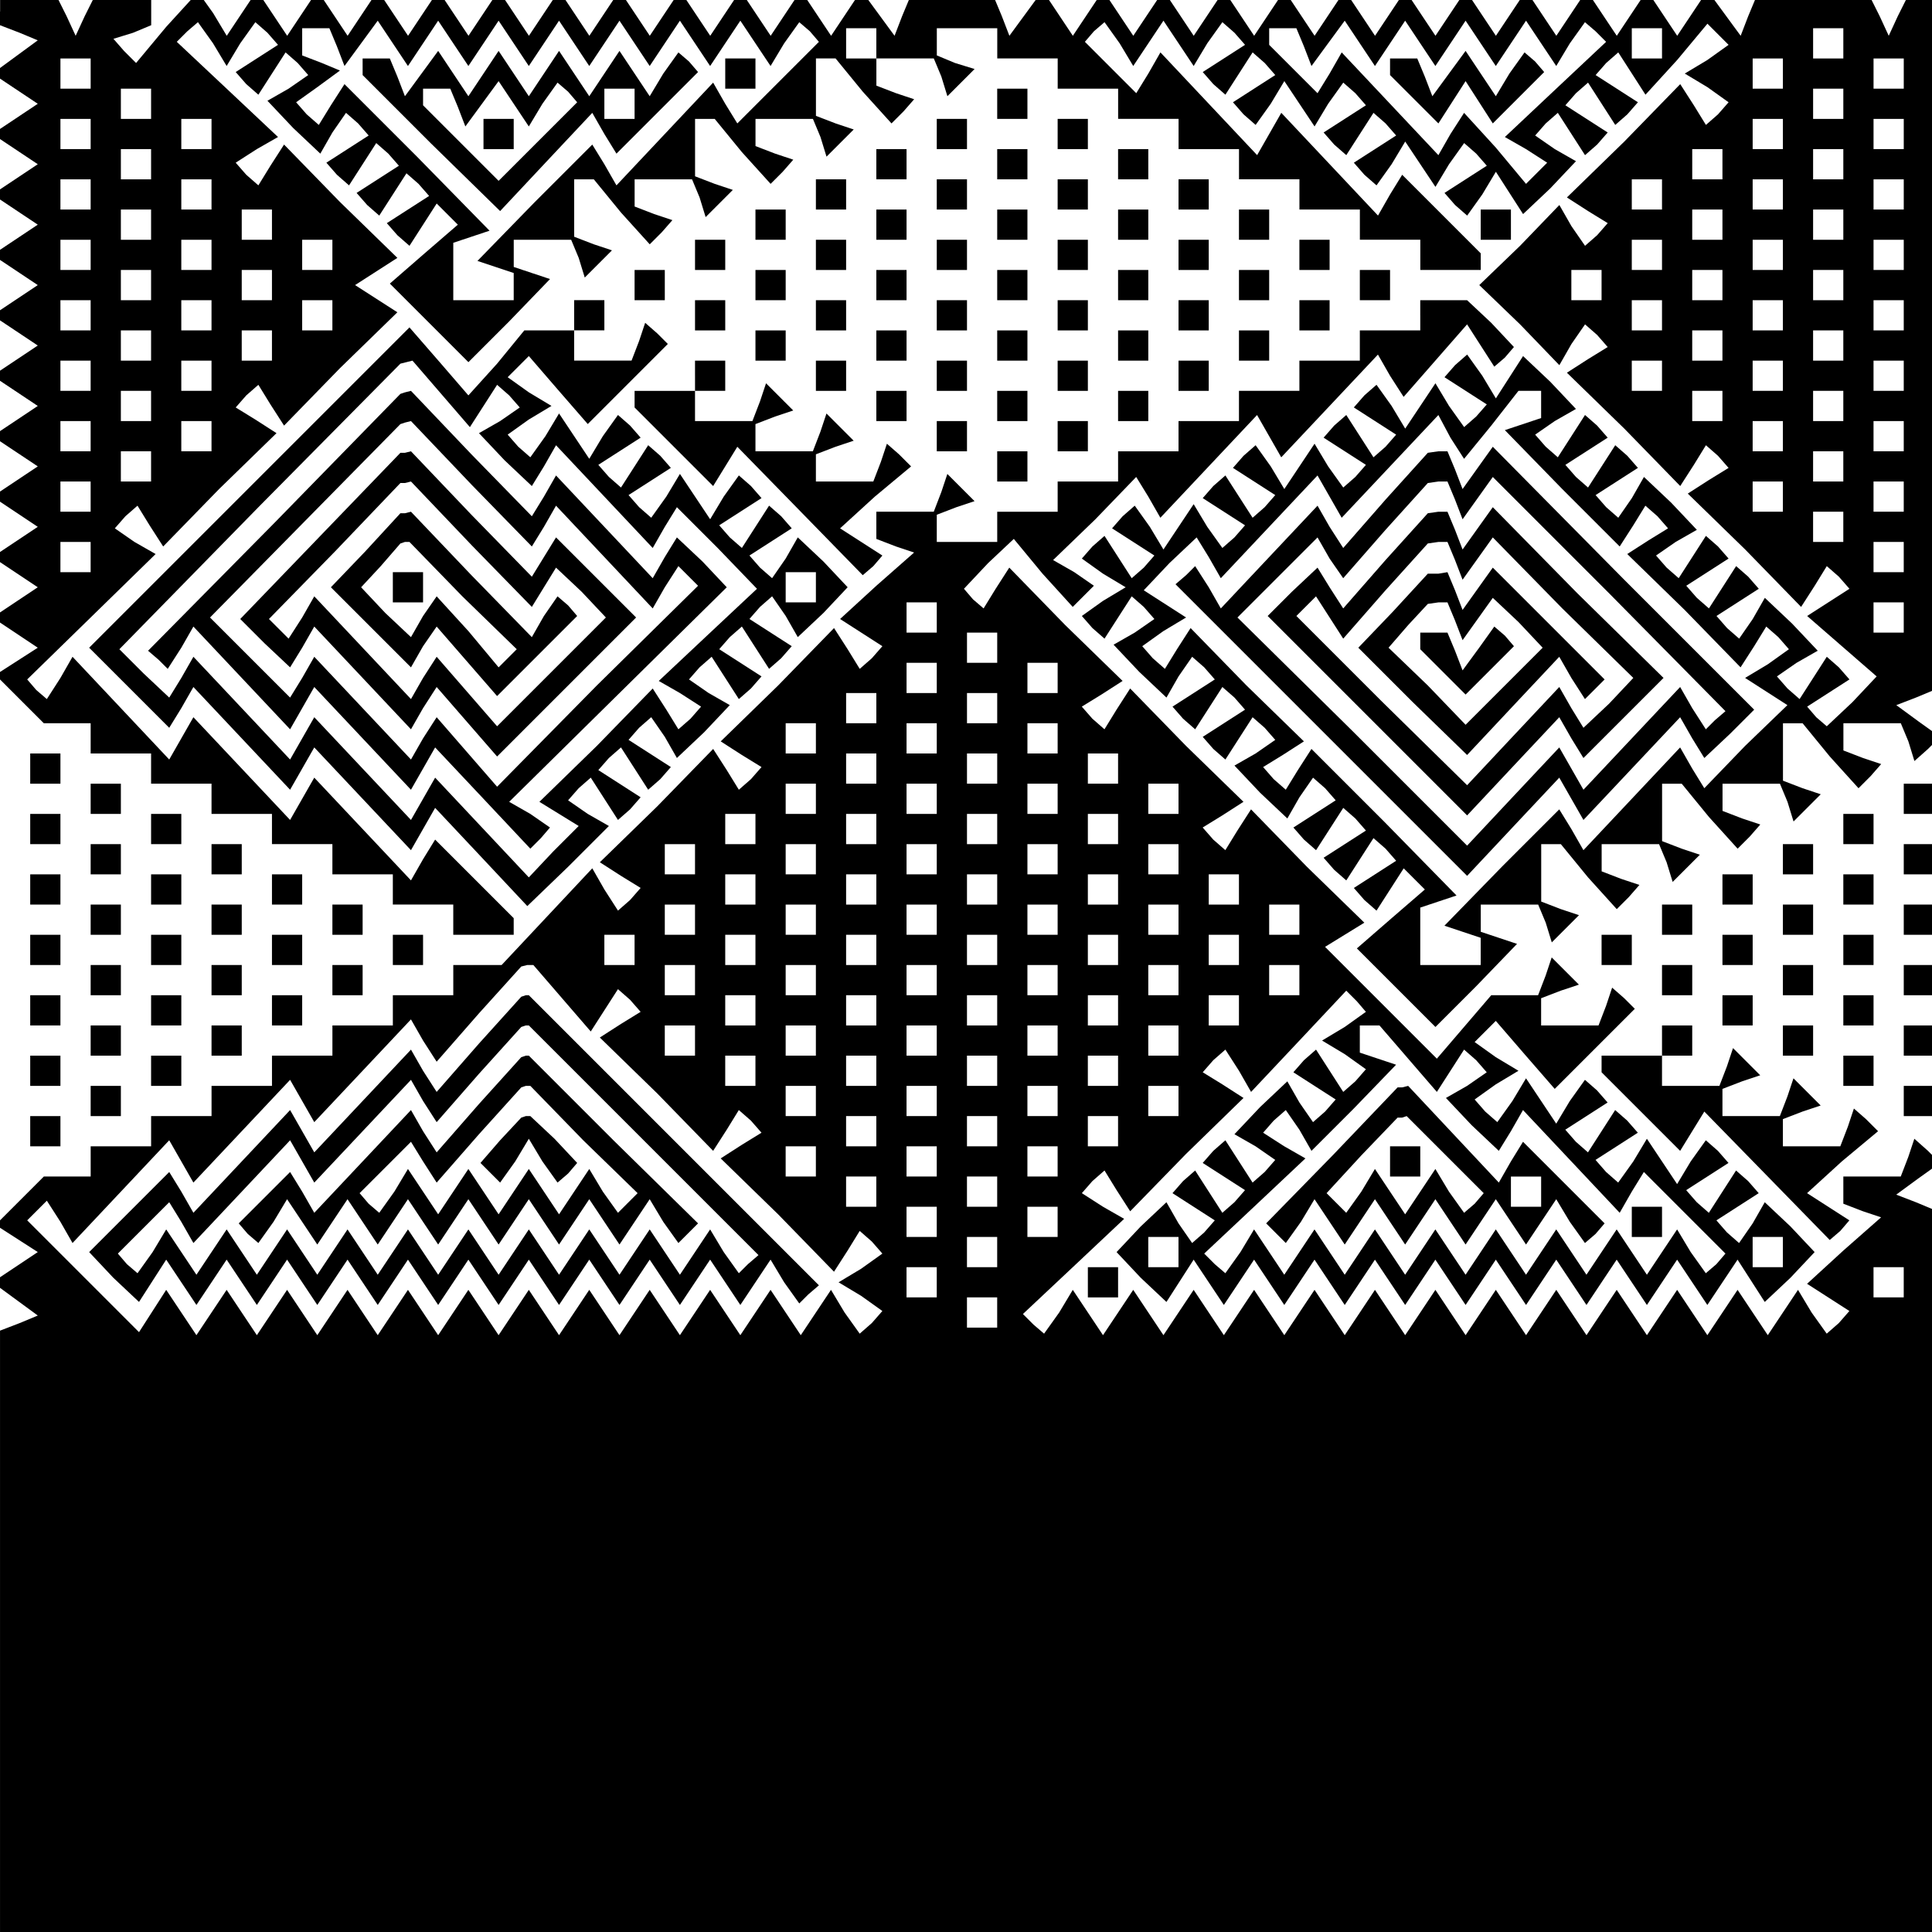 <?xml version="1.0" standalone="no"?>
<!DOCTYPE svg PUBLIC "-//W3C//DTD SVG 20010904//EN"
 "http://www.w3.org/TR/2001/REC-SVG-20010904/DTD/svg10.dtd">
<svg version="1.0" xmlns="http://www.w3.org/2000/svg"
 width="468pt" height="468pt" viewBox="0 0 468 468"
 preserveAspectRatio="xMidYMid meet">
<g transform="translate(0,468) scale(0.366,-0.366)"
fill="#000000" stroke="none">
<path d="M0 1271 l0 -9 13 -5 12 -5 -15 -11 -15 -11 15 -10 15 -10 -15 -10
-15 -10 15 -10 15 -10 -15 -10 -15 -10 15 -10 15 -10 -15 -10 -15 -10 15 -10
15 -10 -15 -10 -15 -10 15 -10 15 -10 -15 -10 -15 -10 15 -10 15 -10 -15 -10
-15 -10 15 -10 15 -10 -15 -10 -15 -10 15 -10 15 -10 -15 -10 -15 -10 15 -10
15 -10 -15 -10 -15 -10 15 -10 15 -10 -14 -9 -14 -9 16 -16 16 -16 15 0 16 0
0 -10 0 -10 20 0 20 0 0 -10 0 -10 20 0 20 0 0 -10 0 -10 20 0 20 0 0 -10 0
-10 20 0 20 0 0 -10 0 -10 20 0 20 0 0 -10 0 -10 20 0 20 0 0 -10 0 -10 20 0
20 0 0 5 0 6 -26 26 -26 26 -8 -13 -8 -14 -32 34 -32 34 -8 -14 -8 -14 -32 34
-32 34 -8 -14 -8 -14 -32 34 -32 34 -8 -14 -9 -14 -7 6 -6 7 42 41 43 42 -14
8 -13 9 7 8 8 7 8 -13 9 -14 37 38 38 37 -14 9 -13 8 7 8 8 7 8 -13 9 -14 37
38 38 37 -14 9 -14 9 14 9 14 9 -38 37 -37 38 -9 -14 -8 -13 -8 7 -7 8 14 9
14 8 -34 32 -33 31 7 7 7 6 10 -14 9 -15 9 15 10 14 8 -7 7 -8 -14 -9 -14 -9
7 -8 8 -7 9 14 9 14 8 -7 7 -8 -13 -9 -14 -8 17 -18 18 -17 8 14 9 13 8 -7 7
-8 -14 -9 -14 -9 7 -8 8 -7 9 14 9 14 8 -7 7 -8 -14 -9 -14 -9 7 -8 8 -7 9 14
9 14 8 -7 7 -8 -14 -9 -14 -9 7 -8 8 -7 9 14 9 14 7 -7 7 -7 -22 -19 -23 -20
26 -26 26 -26 27 27 27 28 -12 4 -12 4 0 9 0 9 19 0 19 0 5 -12 4 -13 9 9 9 9
-12 4 -13 5 0 19 0 19 6 0 7 0 18 -22 19 -21 8 8 7 8 -12 4 -13 5 0 9 0 9 19
0 19 0 5 -12 4 -13 9 9 9 9 -12 4 -13 5 0 19 0 19 6 0 7 0 18 -22 19 -21 8 8
7 8 -12 4 -13 5 0 9 0 9 19 0 19 0 5 -12 4 -13 9 9 9 9 -12 4 -13 5 0 19 0 19
6 0 7 0 18 -22 19 -21 8 8 7 8 -12 4 -13 5 0 9 0 9 19 0 19 0 5 -12 4 -13 9 9
9 9 -13 4 -12 5 0 9 0 9 20 0 20 0 0 -10 0 -10 20 0 20 0 0 -10 0 -10 20 0 20
0 0 -10 0 -10 20 0 20 0 0 -10 0 -10 20 0 20 0 0 -10 0 -10 20 0 20 0 0 -10 0
-10 20 0 20 0 0 -10 0 -10 20 0 20 0 0 -10 0 -10 20 0 20 0 0 5 0 6 -26 26
-26 26 -8 -13 -8 -14 -32 34 -32 34 -8 -14 -8 -14 -32 34 -32 34 -8 -14 -8
-13 -17 17 -17 17 6 7 7 6 10 -14 9 -15 10 15 10 15 10 -15 10 -15 9 15 10 14
8 -7 7 -8 -14 -9 -14 -9 7 -8 8 -7 9 14 9 14 8 -7 7 -8 -14 -9 -14 -9 7 -8 8
-7 10 14 9 15 10 -15 10 -15 9 15 10 14 8 -7 7 -8 -14 -9 -14 -9 7 -8 8 -7 9
14 9 14 8 -7 7 -8 -14 -9 -14 -9 7 -8 8 -7 10 14 9 15 10 -15 10 -15 9 15 10
14 8 -7 7 -8 -14 -9 -14 -9 7 -8 8 -7 10 14 9 15 9 -14 9 -14 18 17 17 18 -14
8 -13 9 7 8 8 7 9 -14 9 -14 8 7 7 8 -14 9 -14 9 7 8 8 7 9 -14 9 -14 8 7 7 8
-14 9 -14 9 7 8 8 7 9 -14 9 -14 21 23 20 24 7 -7 7 -7 -14 -10 -15 -9 15 -9
14 -10 -7 -8 -8 -7 -8 13 -9 14 -37 -38 -38 -37 14 -9 13 -8 -7 -8 -8 -7 -9
13 -8 14 -26 -27 -27 -26 27 -26 26 -27 8 14 9 13 8 -7 7 -8 -13 -8 -14 -9 38
-37 37 -38 9 14 8 13 8 -7 7 -8 -13 -8 -14 -9 38 -37 37 -38 9 14 8 13 8 -7 7
-8 -14 -9 -14 -9 23 -20 23 -20 -16 -17 -17 -16 -7 6 -6 7 14 9 14 9 -7 8 -8
7 -9 -14 -9 -14 -8 7 -7 8 13 9 14 8 -17 18 -18 17 -8 -14 -9 -13 -8 7 -7 8
14 9 14 9 -7 8 -8 7 -9 -14 -9 -14 -8 7 -7 8 14 9 14 9 -7 8 -8 7 -9 -14 -9
-14 -8 7 -7 8 13 9 14 8 -17 18 -18 17 -8 -14 -9 -13 -8 7 -7 8 14 9 14 9 -7
8 -8 7 -9 -14 -9 -14 -8 7 -7 8 14 9 14 9 -7 8 -8 7 -9 -14 -9 -14 -8 7 -7 8
13 9 14 8 -17 18 -18 17 -9 -14 -9 -14 -9 15 -10 14 -8 -7 -7 -8 14 -9 14 -9
-7 -8 -8 -7 -10 14 -9 15 -10 -15 -10 -15 -9 15 -10 14 -8 -7 -7 -8 14 -9 14
-9 -7 -8 -8 -7 -9 14 -9 14 -8 -7 -7 -8 14 -9 14 -9 -7 -8 -8 -7 -10 14 -9 15
-10 -15 -10 -15 -9 15 -10 14 -8 -7 -7 -8 14 -9 14 -9 -7 -8 -8 -7 -9 14 -9
14 -8 -7 -7 -8 14 -9 14 -9 -7 -8 -8 -7 -10 14 -9 15 -10 -15 -10 -15 -9 15
-10 14 -8 -7 -7 -8 14 -9 14 -9 -7 -8 -8 -7 -9 14 -9 14 -8 -7 -7 -8 14 -10
15 -9 -15 -9 -14 -10 7 -8 8 -7 9 14 9 14 8 -7 7 -8 -13 -9 -14 -8 17 -18 18
-17 8 14 9 13 8 -7 7 -8 -14 -9 -14 -9 7 -8 8 -7 9 14 9 14 8 -7 7 -8 -14 -9
-14 -9 7 -8 8 -7 9 14 9 14 8 -7 7 -8 -13 -9 -14 -8 17 -18 18 -17 8 14 9 13
8 -7 7 -8 -14 -9 -14 -9 7 -8 8 -7 9 14 9 14 8 -7 7 -8 -14 -9 -14 -9 7 -8 8
-7 9 14 9 14 8 -7 7 -8 -14 -9 -14 -9 7 -8 8 -7 9 14 9 14 7 -7 7 -7 -22 -19
-23 -20 26 -26 26 -26 27 27 27 28 -12 4 -12 4 0 9 0 9 19 0 19 0 5 -12 4 -13
9 9 9 9 -12 4 -13 5 0 19 0 19 6 0 7 0 18 -22 19 -21 8 8 7 8 -12 4 -13 5 0 9
0 9 19 0 19 0 5 -12 4 -13 9 9 9 9 -12 4 -13 5 0 19 0 19 6 0 7 0 18 -22 19
-21 8 8 7 8 -12 4 -13 5 0 9 0 9 19 0 19 0 5 -12 4 -13 9 9 9 9 -12 4 -13 5 0
19 0 19 6 0 7 0 18 -22 19 -21 8 8 7 8 -12 4 -13 5 0 9 0 9 19 0 19 0 5 -12 4
-13 9 8 8 8 -14 10 -15 11 13 5 12 5 0 229 0 229 -9 0 -9 0 -6 -12 -6 -13 -6
13 -6 12 -38 0 -38 0 -5 -12 -5 -13 -11 15 -11 15 -10 -15 -10 -15 -10 15 -10
15 -10 -15 -10 -15 -10 15 -10 15 -10 -15 -10 -15 -10 15 -10 15 -10 -15 -10
-15 -10 15 -10 15 -10 -15 -10 -15 -10 15 -10 15 -10 -15 -10 -15 -10 15 -10
15 -10 -15 -10 -15 -10 15 -10 15 -10 -15 -10 -15 -10 15 -10 15 -10 -15 -10
-15 -10 15 -10 15 -10 -15 -10 -15 -10 15 -10 15 -10 -15 -10 -15 -10 15 -10
15 -11 -15 -11 -15 -5 13 -5 12 -28 0 -28 0 -5 -12 -5 -13 -11 15 -11 15 -10
-15 -10 -15 -10 15 -10 15 -10 -15 -10 -15 -10 15 -10 15 -10 -15 -10 -15 -10
15 -10 15 -10 -15 -10 -15 -10 15 -10 15 -10 -15 -10 -15 -10 15 -10 15 -10
-15 -10 -15 -10 15 -10 15 -10 -15 -10 -15 -10 15 -10 15 -10 -15 -10 -15 -10
15 -10 15 -10 -15 -10 -15 -10 15 -10 15 -10 -15 -10 -15 -10 15 -10 15 -10
-15 -10 -15 -9 15 -10 14 -21 -23 -20 -24 -8 8 -7 8 13 4 12 5 0 9 0 9 -19 0
-19 0 -6 -12 -6 -13 -6 13 -6 12 -19 0 -19 0 0 -9z m223 -23 l5 -13 11 15 11
15 10 -15 10 -15 10 15 10 15 10 -15 10 -15 10 15 10 15 10 -15 10 -15 10 15
10 15 10 -15 10 -15 10 15 10 15 10 -15 10 -15 10 15 10 15 10 -15 10 -15 10
15 10 15 10 -15 10 -15 9 15 10 14 7 -6 6 -7 -27 -27 -27 -27 -8 13 -8 14 -32
-34 -32 -34 -8 14 -8 13 -38 -38 -38 -39 12 -4 12 -4 0 -9 0 -9 -20 0 -20 0 0
19 0 19 12 4 12 4 -48 49 -48 48 -9 -14 -8 -13 -8 7 -7 8 14 10 15 11 -12 5
-13 5 0 9 0 9 9 0 9 0 5 -12z m357 2 l0 -10 -10 0 -10 0 0 10 0 10 10 0 10 0
0 -10z m283 -2 l5 -13 11 15 11 15 10 -15 10 -15 10 15 10 15 10 -15 10 -15
10 15 10 15 10 -15 10 -15 10 15 10 15 10 -15 10 -15 9 15 10 14 7 -6 7 -7
-33 -31 -34 -32 14 -8 14 -9 -7 -7 -7 -7 -20 24 -21 23 -9 -14 -8 -14 -32 34
-32 34 -8 -14 -8 -13 -16 16 -16 16 0 5 0 6 9 0 9 0 5 -12z m237 2 l0 -10 -10
0 -10 0 0 10 0 10 10 0 10 0 0 -10z m120 0 l0 -10 -10 0 -10 0 0 10 0 10 10 0
10 0 0 -10z m-1160 -20 l0 -10 -10 0 -10 0 0 10 0 10 10 0 10 0 0 -10z m1120
0 l0 -10 -10 0 -10 0 0 10 0 10 10 0 10 0 0 -10z m80 0 l0 -10 -10 0 -10 0 0
10 0 10 10 0 10 0 0 -10z m-1160 -20 l0 -10 -10 0 -10 0 0 10 0 10 10 0 10 0
0 -10z m1120 0 l0 -10 -10 0 -10 0 0 10 0 10 10 0 10 0 0 -10z m-1160 -20 l0
-10 -10 0 -10 0 0 10 0 10 10 0 10 0 0 -10z m80 0 l0 -10 -10 0 -10 0 0 10 0
10 10 0 10 0 0 -10z m1040 0 l0 -10 -10 0 -10 0 0 10 0 10 10 0 10 0 0 -10z
m80 0 l0 -10 -10 0 -10 0 0 10 0 10 10 0 10 0 0 -10z m-1160 -20 l0 -10 -10 0
-10 0 0 10 0 10 10 0 10 0 0 -10z m1040 0 l0 -10 -10 0 -10 0 0 10 0 10 10 0
10 0 0 -10z m80 0 l0 -10 -10 0 -10 0 0 10 0 10 10 0 10 0 0 -10z m-1160 -20
l0 -10 -10 0 -10 0 0 10 0 10 10 0 10 0 0 -10z m80 0 l0 -10 -10 0 -10 0 0 10
0 10 10 0 10 0 0 -10z m960 0 l0 -10 -10 0 -10 0 0 10 0 10 10 0 10 0 0 -10z
m80 0 l0 -10 -10 0 -10 0 0 10 0 10 10 0 10 0 0 -10z m80 0 l0 -10 -10 0 -10
0 0 10 0 10 10 0 10 0 0 -10z m-1160 -20 l0 -10 -10 0 -10 0 0 10 0 10 10 0
10 0 0 -10z m80 0 l0 -10 -10 0 -10 0 0 10 0 10 10 0 10 0 0 -10z m960 0 l0
-10 -10 0 -10 0 0 10 0 10 10 0 10 0 0 -10z m80 0 l0 -10 -10 0 -10 0 0 10 0
10 10 0 10 0 0 -10z m-1160 -20 l0 -10 -10 0 -10 0 0 10 0 10 10 0 10 0 0 -10z
m80 0 l0 -10 -10 0 -10 0 0 10 0 10 10 0 10 0 0 -10z m80 0 l0 -10 -10 0 -10
0 0 10 0 10 10 0 10 0 0 -10z m880 0 l0 -10 -10 0 -10 0 0 10 0 10 10 0 10 0
0 -10z m80 0 l0 -10 -10 0 -10 0 0 10 0 10 10 0 10 0 0 -10z m80 0 l0 -10 -10
0 -10 0 0 10 0 10 10 0 10 0 0 -10z m-1160 -20 l0 -10 -10 0 -10 0 0 10 0 10
10 0 10 0 0 -10z m80 0 l0 -10 -10 0 -10 0 0 10 0 10 10 0 10 0 0 -10z m880 0
l0 -10 -10 0 -10 0 0 10 0 10 10 0 10 0 0 -10z m80 0 l0 -10 -10 0 -10 0 0 10
0 10 10 0 10 0 0 -10z m80 0 l0 -10 -10 0 -10 0 0 10 0 10 10 0 10 0 0 -10z
m-1160 -20 l0 -10 -10 0 -10 0 0 10 0 10 10 0 10 0 0 -10z m80 0 l0 -10 -10 0
-10 0 0 10 0 10 10 0 10 0 0 -10z m80 0 l0 -10 -10 0 -10 0 0 10 0 10 10 0 10
0 0 -10z m880 0 l0 -10 -10 0 -10 0 0 10 0 10 10 0 10 0 0 -10z m80 0 l0 -10
-10 0 -10 0 0 10 0 10 10 0 10 0 0 -10z m80 0 l0 -10 -10 0 -10 0 0 10 0 10
10 0 10 0 0 -10z m-1160 -20 l0 -10 -10 0 -10 0 0 10 0 10 10 0 10 0 0 -10z
m80 0 l0 -10 -10 0 -10 0 0 10 0 10 10 0 10 0 0 -10z m960 0 l0 -10 -10 0 -10
0 0 10 0 10 10 0 10 0 0 -10z m80 0 l0 -10 -10 0 -10 0 0 10 0 10 10 0 10 0 0
-10z m-1160 -20 l0 -10 -10 0 -10 0 0 10 0 10 10 0 10 0 0 -10z m80 0 l0 -10
-10 0 -10 0 0 10 0 10 10 0 10 0 0 -10z m960 0 l0 -10 -10 0 -10 0 0 10 0 10
10 0 10 0 0 -10z m80 0 l0 -10 -10 0 -10 0 0 10 0 10 10 0 10 0 0 -10z m80 0
l0 -10 -10 0 -10 0 0 10 0 10 10 0 10 0 0 -10z m-1160 -20 l0 -10 -10 0 -10 0
0 10 0 10 10 0 10 0 0 -10z m920 1 l0 -9 -12 -4 -12 -4 38 -39 38 -38 9 14 8
13 8 -7 7 -8 -13 -8 -14 -9 38 -37 37 -38 9 14 8 13 8 -7 7 -8 -14 -10 -15 -9
14 -9 14 -9 -28 -27 -27 -28 -8 13 -8 14 -32 -34 -32 -34 -8 14 -8 13 -38 -38
-38 -39 12 -4 12 -4 0 -9 0 -9 -20 0 -20 0 0 19 0 19 12 4 12 4 -48 49 -48 48
-9 -14 -8 -13 -8 7 -7 8 13 8 14 9 -38 37 -37 38 -9 -14 -8 -13 -8 7 -7 8 14
10 15 9 -14 9 -14 9 17 18 18 17 8 -13 8 -14 32 34 32 34 8 -14 8 -14 32 34
32 34 8 -15 9 -14 18 22 18 23 8 0 7 0 0 -9z m120 -1 l0 -10 -10 0 -10 0 0 10
0 10 10 0 10 0 0 -10z m80 0 l0 -10 -10 0 -10 0 0 10 0 10 10 0 10 0 0 -10z
m-1160 -20 l0 -10 -10 0 -10 0 0 10 0 10 10 0 10 0 0 -10z m80 0 l0 -10 -10 0
-10 0 0 10 0 10 10 0 10 0 0 -10z m1040 0 l0 -10 -10 0 -10 0 0 10 0 10 10 0
10 0 0 -10z m80 0 l0 -10 -10 0 -10 0 0 10 0 10 10 0 10 0 0 -10z m-1160 -20
l0 -10 -10 0 -10 0 0 10 0 10 10 0 10 0 0 -10z m1120 0 l0 -10 -10 0 -10 0 0
10 0 10 10 0 10 0 0 -10z m-1160 -20 l0 -10 -10 0 -10 0 0 10 0 10 10 0 10 0
0 -10z m1120 0 l0 -10 -10 0 -10 0 0 10 0 10 10 0 10 0 0 -10z m80 0 l0 -10
-10 0 -10 0 0 10 0 10 10 0 10 0 0 -10z m-40 -20 l0 -10 -10 0 -10 0 0 10 0
10 10 0 10 0 0 -10z m-1160 -20 l0 -10 -10 0 -10 0 0 10 0 10 10 0 10 0 0 -10z
m1200 0 l0 -10 -10 0 -10 0 0 10 0 10 10 0 10 0 0 -10z m0 -40 l0 -10 -10 0
-10 0 0 10 0 10 10 0 10 0 0 -10z"/>
<path d="M240 1235 l0 -6 45 -45 46 -45 30 32 31 33 8 -14 8 -13 27 27 27 27
-6 7 -7 6 -10 -14 -9 -15 -10 15 -10 15 -10 -15 -10 -15 -10 15 -10 15 -10
-15 -10 -15 -10 15 -10 15 -10 -15 -10 -15 -10 15 -10 15 -11 -15 -11 -15 -5
13 -5 12 -9 0 -9 0 0 -5z m63 -27 l5 -13 11 15 11 15 10 -15 10 -15 9 15 10
14 7 -6 6 -7 -26 -26 -26 -26 -25 25 -25 25 0 6 0 5 9 0 9 0 5 -12z m117 2 l0
-10 -10 0 -10 0 0 10 0 10 10 0 10 0 0 -10z"/>
<path d="M320 1190 l0 -10 10 0 10 0 0 10 0 10 -10 0 -10 0 0 -10z"/>
<path d="M480 1230 l0 -10 10 0 10 0 0 10 0 10 -10 0 -10 0 0 -10z"/>
<path d="M920 1234 l0 -5 16 -16 16 -16 9 14 9 14 9 -14 9 -14 17 17 17 17 -6
7 -7 6 -10 -14 -9 -15 -10 15 -10 15 -11 -15 -11 -15 -5 13 -5 12 -9 0 -9 0 0
-6z"/>
<path d="M917 948 l-28 -32 -9 14 -8 14 -32 -34 -32 -34 -8 14 -9 14 -6 -6 -7
-6 97 -97 96 -96 30 32 31 33 8 -14 8 -14 32 34 32 34 8 -14 8 -13 17 16 16
16 -87 87 -86 87 -10 -14 -10 -14 -5 13 -5 12 -6 0 -7 -1 -28 -31z m46 0 l5
-13 10 14 10 14 77 -77 77 -78 -7 -6 -6 -6 -9 14 -8 14 -32 -34 -32 -34 -8 14
-8 14 -31 -33 -30 -32 -76 76 -76 75 27 27 26 26 8 -14 9 -13 28 32 28 31 7 1
6 0 5 -12z"/>
<path d="M917 908 l-28 -32 -9 14 -8 13 -17 -16 -16 -16 66 -66 66 -66 30 32
31 33 8 -14 8 -13 26 26 27 27 -57 56 -56 57 -10 -14 -10 -14 -5 13 -5 12 -6
0 -7 -1 -28 -31z m46 0 l5 -13 10 14 10 14 46 -47 47 -46 -16 -17 -17 -16 -8
13 -8 14 -31 -33 -30 -32 -57 56 -56 56 7 7 6 6 9 -14 9 -14 28 32 28 31 7 1
6 0 5 -12z"/>
<path d="M922 874 l-23 -24 36 -36 36 -35 30 32 31 33 8 -14 9 -14 6 6 7 7
-37 37 -37 37 -10 -14 -10 -14 -5 13 -5 12 -6 -1 -7 0 -23 -25z m41 -6 l5 -13
10 14 10 14 17 -16 16 -17 -25 -25 -26 -26 -25 26 -26 25 13 15 13 14 7 1 6 0
5 -12z"/>
<path d="M940 854 l0 -5 15 -15 15 -15 16 16 16 16 -6 7 -7 6 -10 -14 -11 -15
-5 13 -5 12 -9 0 -9 0 0 -6z"/>
<path d="M660 1210 l0 -10 10 0 10 0 0 10 0 10 -10 0 -10 0 0 -10z"/>
<path d="M620 1190 l0 -10 10 0 10 0 0 10 0 10 -10 0 -10 0 0 -10z"/>
<path d="M700 1190 l0 -10 10 0 10 0 0 10 0 10 -10 0 -10 0 0 -10z"/>
<path d="M580 1170 l0 -10 10 0 10 0 0 10 0 10 -10 0 -10 0 0 -10z"/>
<path d="M660 1170 l0 -10 10 0 10 0 0 10 0 10 -10 0 -10 0 0 -10z"/>
<path d="M740 1170 l0 -10 10 0 10 0 0 10 0 10 -10 0 -10 0 0 -10z"/>
<path d="M540 1150 l0 -10 10 0 10 0 0 10 0 10 -10 0 -10 0 0 -10z"/>
<path d="M620 1150 l0 -10 10 0 10 0 0 10 0 10 -10 0 -10 0 0 -10z"/>
<path d="M700 1150 l0 -10 10 0 10 0 0 10 0 10 -10 0 -10 0 0 -10z"/>
<path d="M780 1150 l0 -10 10 0 10 0 0 10 0 10 -10 0 -10 0 0 -10z"/>
<path d="M500 1130 l0 -10 10 0 10 0 0 10 0 10 -10 0 -10 0 0 -10z"/>
<path d="M580 1130 l0 -10 10 0 10 0 0 10 0 10 -10 0 -10 0 0 -10z"/>
<path d="M660 1130 l0 -10 10 0 10 0 0 10 0 10 -10 0 -10 0 0 -10z"/>
<path d="M740 1130 l0 -10 10 0 10 0 0 10 0 10 -10 0 -10 0 0 -10z"/>
<path d="M820 1130 l0 -10 10 0 10 0 0 10 0 10 -10 0 -10 0 0 -10z"/>
<path d="M980 1130 l0 -10 10 0 10 0 0 10 0 10 -10 0 -10 0 0 -10z"/>
<path d="M460 1110 l0 -10 10 0 10 0 0 10 0 10 -10 0 -10 0 0 -10z"/>
<path d="M540 1110 l0 -10 10 0 10 0 0 10 0 10 -10 0 -10 0 0 -10z"/>
<path d="M620 1110 l0 -10 10 0 10 0 0 10 0 10 -10 0 -10 0 0 -10z"/>
<path d="M700 1110 l0 -10 10 0 10 0 0 10 0 10 -10 0 -10 0 0 -10z"/>
<path d="M780 1110 l0 -10 10 0 10 0 0 10 0 10 -10 0 -10 0 0 -10z"/>
<path d="M860 1110 l0 -10 10 0 10 0 0 10 0 10 -10 0 -10 0 0 -10z"/>
<path d="M420 1090 l0 -10 10 0 10 0 0 10 0 10 -10 0 -10 0 0 -10z"/>
<path d="M500 1090 l0 -10 10 0 10 0 0 10 0 10 -10 0 -10 0 0 -10z"/>
<path d="M580 1090 l0 -10 10 0 10 0 0 10 0 10 -10 0 -10 0 0 -10z"/>
<path d="M660 1090 l0 -10 10 0 10 0 0 10 0 10 -10 0 -10 0 0 -10z"/>
<path d="M740 1090 l0 -10 10 0 10 0 0 10 0 10 -10 0 -10 0 0 -10z"/>
<path d="M820 1090 l0 -10 10 0 10 0 0 10 0 10 -10 0 -10 0 0 -10z"/>
<path d="M900 1090 l0 -10 10 0 10 0 0 10 0 10 -10 0 -10 0 0 -10z"/>
<path d="M380 1070 l0 -10 -16 0 -17 0 -18 -22 -19 -21 -19 22 -20 23 -106
-106 -106 -106 27 -27 26 -26 8 13 8 14 32 -34 32 -34 8 14 8 14 32 -34 32
-34 8 14 8 14 31 -33 30 -32 27 26 27 27 -14 8 -13 9 7 8 8 7 9 -14 9 -14 8 7
7 8 -14 9 -14 9 7 8 8 7 9 -14 9 -14 8 7 7 8 -14 9 -14 9 7 8 8 7 9 -13 8 -14
18 17 17 18 -14 8 -13 9 7 8 8 7 9 -14 9 -14 8 7 7 8 -14 9 -14 9 7 8 8 7 9
-14 9 -14 8 7 7 8 -14 9 -14 9 7 8 8 7 9 -13 8 -14 17 16 16 17 -16 17 -17 16
-8 -14 -9 -13 -8 7 -7 8 14 9 14 9 -7 8 -8 7 -9 -14 -9 -14 -8 7 -7 8 14 9 14
9 -7 8 -8 7 -10 -14 -9 -15 -10 15 -10 15 -9 -15 -10 -14 -8 7 -7 8 14 9 14 9
-7 8 -8 7 -9 -14 -9 -14 -8 7 -7 8 14 9 14 9 -7 8 -8 7 -10 -14 -9 -15 -10 15
-10 15 -9 -15 -10 -14 -8 7 -7 8 14 10 15 9 -15 9 -14 10 7 7 7 7 19 -22 20
-23 27 27 26 26 -7 7 -8 7 -4 -12 -5 -13 -19 0 -19 0 0 10 0 10 10 0 10 0 0
10 0 10 -10 0 -10 0 0 -10z m-88 -52 l19 -22 9 14 9 14 8 -7 7 -8 -13 -9 -14
-8 17 -18 18 -17 8 13 8 14 32 -34 32 -34 8 14 8 13 27 -27 26 -27 -32 -30
-33 -31 14 -8 14 -9 -7 -8 -8 -7 -8 13 -9 14 -37 -38 -38 -37 13 -8 13 -8 -17
-17 -16 -17 -31 33 -31 33 -8 -14 -8 -14 -32 34 -32 34 -8 -14 -8 -14 -32 34
-32 34 -8 -14 -8 -13 -17 16 -16 16 93 95 93 94 4 1 4 1 19 -22z m248 -128 l0
-10 -10 0 -10 0 0 10 0 10 10 0 10 0 0 -10z"/>
<path d="M182 933 l-84 -85 7 -6 6 -6 9 14 8 14 32 -34 32 -34 8 14 8 14 32
-34 32 -34 8 14 8 14 32 -34 31 -33 7 7 6 7 -13 9 -14 8 72 71 72 71 -16 17
-17 16 -8 -13 -8 -14 -32 34 -32 34 -8 -14 -8 -13 -40 41 -40 42 -4 -1 -3 -1
-83 -85z m130 25 l40 -41 8 13 8 14 32 -34 32 -34 8 14 9 14 6 -6 7 -7 -67
-66 -66 -67 -20 23 -20 23 -9 -14 -8 -14 -32 34 -32 34 -8 -14 -8 -13 -26 26
-27 27 63 64 63 64 3 1 4 1 40 -42z"/>
<path d="M212 924 l-53 -55 16 -16 17 -16 8 13 8 14 32 -34 32 -34 8 14 9 14
20 -23 20 -23 46 46 46 46 -27 27 -26 26 -8 -13 -8 -13 -40 41 -40 42 -4 -1
-3 0 -53 -55z m100 -6 l40 -41 8 13 8 13 17 -16 16 -17 -36 -36 -36 -36 -20
23 -20 23 -9 -14 -8 -14 -32 34 -32 34 -8 -14 -9 -14 -6 6 -7 7 44 45 43 45 3
0 4 1 40 -42z"/>
<path d="M242 914 l-23 -24 27 -27 26 -26 8 14 9 13 20 -23 20 -23 27 27 26
26 -6 7 -7 6 -9 -13 -8 -14 -40 41 -40 42 -4 -1 -3 0 -23 -25z m64 -30 l36
-35 -6 -6 -6 -6 -20 24 -21 23 -9 -13 -8 -14 -17 16 -16 17 13 14 13 15 3 1 3
0 35 -36z"/>
<path d="M260 890 l0 -10 10 0 10 0 0 10 0 10 -10 0 -10 0 0 -10z"/>
<path d="M460 1070 l0 -10 10 0 10 0 0 10 0 10 -10 0 -10 0 0 -10z"/>
<path d="M540 1070 l0 -10 10 0 10 0 0 10 0 10 -10 0 -10 0 0 -10z"/>
<path d="M620 1070 l0 -10 10 0 10 0 0 10 0 10 -10 0 -10 0 0 -10z"/>
<path d="M700 1070 l0 -10 10 0 10 0 0 10 0 10 -10 0 -10 0 0 -10z"/>
<path d="M780 1070 l0 -10 10 0 10 0 0 10 0 10 -10 0 -10 0 0 -10z"/>
<path d="M860 1070 l0 -10 10 0 10 0 0 10 0 10 -10 0 -10 0 0 -10z"/>
<path d="M940 1070 l0 -10 -20 0 -20 0 0 -10 0 -10 -20 0 -20 0 0 -10 0 -10
-20 0 -20 0 0 -10 0 -10 -20 0 -20 0 0 -10 0 -10 -20 0 -20 0 0 -10 0 -10 -20
0 -20 0 0 -10 0 -10 -20 0 -20 0 0 -10 0 -10 -20 0 -20 0 0 9 0 9 13 5 12 4
-9 9 -9 9 -4 -12 -5 -13 -19 0 -19 0 0 -9 0 -9 13 -5 12 -4 -25 -22 -24 -22
14 -9 14 -9 -7 -8 -8 -7 -8 13 -9 14 -37 -38 -38 -37 14 -9 13 -8 -7 -8 -8 -7
-8 13 -9 14 -37 -38 -38 -37 14 -9 13 -8 -7 -8 -8 -7 -9 14 -8 14 -30 -32 -30
-32 -16 0 -16 0 0 -10 0 -10 -20 0 -20 0 0 -10 0 -10 -20 0 -20 0 0 -10 0 -10
-20 0 -20 0 0 -10 0 -10 -20 0 -20 0 0 -10 0 -10 -20 0 -20 0 0 -10 0 -10 -20
0 -20 0 0 -10 0 -10 -16 0 -15 0 -16 -16 -16 -16 14 -9 14 -9 -15 -10 -15 -10
15 -11 15 -11 -12 -5 -13 -5 0 -199 0 -199 640 0 640 0 0 239 0 239 -12 5 -13
5 15 11 14 10 -8 8 -9 8 -4 -12 -5 -13 -19 0 -19 0 0 -9 0 -9 13 -5 12 -4 -25
-22 -24 -22 14 -9 14 -9 -7 -8 -8 -7 -10 14 -9 15 -10 -15 -10 -15 -10 15 -10
15 -10 -15 -10 -15 -10 15 -10 15 -10 -15 -10 -15 -10 15 -10 15 -10 -15 -10
-15 -10 15 -10 15 -10 -15 -10 -15 -10 15 -10 15 -10 -15 -10 -15 -10 15 -10
15 -10 -15 -10 -15 -10 15 -10 15 -10 -15 -10 -15 -10 15 -10 15 -10 -15 -10
-15 -10 15 -10 15 -10 -15 -10 -15 -10 15 -10 15 -10 -15 -10 -15 -10 15 -10
15 -10 -15 -10 -15 -10 15 -10 15 -9 -15 -10 -14 -7 6 -7 7 33 31 34 32 -14 8
-14 9 7 8 8 7 8 -13 9 -14 37 38 38 37 -14 9 -13 8 7 8 8 7 9 -14 8 -14 32 34
31 33 7 -7 6 -7 -14 -10 -15 -9 15 -9 14 -10 -7 -8 -8 -7 -9 14 -9 14 -8 -7
-7 -8 14 -9 14 -9 -7 -8 -8 -7 -9 13 -8 14 -18 -17 -17 -18 14 -8 13 -9 -7 -8
-8 -7 -9 14 -9 14 -8 -7 -7 -8 14 -9 14 -9 -7 -8 -8 -7 -9 14 -9 14 -8 -7 -7
-8 14 -9 14 -9 -7 -8 -8 -7 -9 13 -8 14 -17 -16 -16 -17 16 -17 17 -16 9 14 9
14 10 -15 10 -15 10 15 10 15 10 -15 10 -15 10 15 10 15 10 -15 10 -15 10 15
10 15 10 -15 10 -15 10 15 10 15 10 -15 10 -15 10 15 10 15 10 -15 10 -15 10
15 10 15 10 -15 10 -15 10 15 10 15 10 -15 10 -15 10 15 10 15 10 -15 10 -15
10 15 10 15 9 -14 9 -14 17 16 16 17 -16 17 -17 16 -8 -14 -9 -13 -8 7 -7 8
14 9 14 9 -7 8 -8 7 -9 -14 -9 -14 -8 7 -7 8 14 9 14 9 -7 8 -8 7 -10 -14 -9
-15 -10 15 -10 15 -9 -15 -10 -14 -8 7 -7 8 14 9 14 9 -7 8 -8 7 -9 -14 -9
-14 -8 7 -7 8 14 9 14 9 -7 8 -8 7 -10 -14 -9 -15 -10 15 -10 15 -9 -15 -10
-14 -8 7 -7 8 14 10 15 9 -15 9 -14 10 7 7 7 7 19 -22 20 -23 27 27 26 26 -7
7 -8 7 -4 -12 -5 -13 -19 0 -19 0 0 9 0 9 13 5 12 4 -9 9 -9 9 -4 -12 -5 -13
-15 0 -16 0 -18 -21 -18 -21 -37 37 -37 37 13 8 13 8 -38 37 -37 38 -9 -14 -8
-13 -8 7 -7 8 13 8 14 9 -38 37 -37 38 -9 -14 -8 -13 -8 7 -7 8 13 8 14 9 -38
37 -37 38 -9 -14 -8 -13 -7 6 -6 7 16 17 17 16 19 -23 20 -22 7 7 7 7 -13 9
-14 8 28 27 27 28 8 -13 8 -14 32 34 32 34 8 -14 8 -14 32 34 32 34 8 -14 9
-14 21 24 21 24 9 -14 9 -14 7 6 6 7 -15 16 -16 15 -15 0 -16 0 0 -10z m-320
-200 l0 -10 -10 0 -10 0 0 10 0 10 10 0 10 0 0 -10z m40 -20 l0 -10 -10 0 -10
0 0 10 0 10 10 0 10 0 0 -10z m-40 -20 l0 -10 -10 0 -10 0 0 10 0 10 10 0 10
0 0 -10z m80 0 l0 -10 -10 0 -10 0 0 10 0 10 10 0 10 0 0 -10z m-120 -20 l0
-10 -10 0 -10 0 0 10 0 10 10 0 10 0 0 -10z m80 0 l0 -10 -10 0 -10 0 0 10 0
10 10 0 10 0 0 -10z m-120 -20 l0 -10 -10 0 -10 0 0 10 0 10 10 0 10 0 0 -10z
m80 0 l0 -10 -10 0 -10 0 0 10 0 10 10 0 10 0 0 -10z m80 0 l0 -10 -10 0 -10
0 0 10 0 10 10 0 10 0 0 -10z m-120 -20 l0 -10 -10 0 -10 0 0 10 0 10 10 0 10
0 0 -10z m80 0 l0 -10 -10 0 -10 0 0 10 0 10 10 0 10 0 0 -10z m80 0 l0 -10
-10 0 -10 0 0 10 0 10 10 0 10 0 0 -10z m-200 -20 l0 -10 -10 0 -10 0 0 10 0
10 10 0 10 0 0 -10z m80 0 l0 -10 -10 0 -10 0 0 10 0 10 10 0 10 0 0 -10z m80
0 l0 -10 -10 0 -10 0 0 10 0 10 10 0 10 0 0 -10z m80 0 l0 -10 -10 0 -10 0 0
10 0 10 10 0 10 0 0 -10z m-280 -20 l0 -10 -10 0 -10 0 0 10 0 10 10 0 10 0 0
-10z m80 0 l0 -10 -10 0 -10 0 0 10 0 10 10 0 10 0 0 -10z m80 0 l0 -10 -10 0
-10 0 0 10 0 10 10 0 10 0 0 -10z m80 0 l0 -10 -10 0 -10 0 0 10 0 10 10 0 10
0 0 -10z m-280 -20 l0 -10 -10 0 -10 0 0 10 0 10 10 0 10 0 0 -10z m80 0 l0
-10 -10 0 -10 0 0 10 0 10 10 0 10 0 0 -10z m80 0 l0 -10 -10 0 -10 0 0 10 0
10 10 0 10 0 0 -10z m80 0 l0 -10 -10 0 -10 0 0 10 0 10 10 0 10 0 0 -10z m80
0 l0 -10 -10 0 -10 0 0 10 0 10 10 0 10 0 0 -10z m-280 -20 l0 -10 -10 0 -10
0 0 10 0 10 10 0 10 0 0 -10z m80 0 l0 -10 -10 0 -10 0 0 10 0 10 10 0 10 0 0
-10z m80 0 l0 -10 -10 0 -10 0 0 10 0 10 10 0 10 0 0 -10z m80 0 l0 -10 -10 0
-10 0 0 10 0 10 10 0 10 0 0 -10z m80 0 l0 -10 -10 0 -10 0 0 10 0 10 10 0 10
0 0 -10z m-360 -20 l0 -10 -10 0 -10 0 0 10 0 10 10 0 10 0 0 -10z m80 0 l0
-10 -10 0 -10 0 0 10 0 10 10 0 10 0 0 -10z m80 0 l0 -10 -10 0 -10 0 0 10 0
10 10 0 10 0 0 -10z m80 0 l0 -10 -10 0 -10 0 0 10 0 10 10 0 10 0 0 -10z m80
0 l0 -10 -10 0 -10 0 0 10 0 10 10 0 10 0 0 -10z m80 0 l0 -10 -10 0 -10 0 0
10 0 10 10 0 10 0 0 -10z m-440 -20 l0 -10 -10 0 -10 0 0 10 0 10 10 0 10 0 0
-10z m80 0 l0 -10 -10 0 -10 0 0 10 0 10 10 0 10 0 0 -10z m80 0 l0 -10 -10 0
-10 0 0 10 0 10 10 0 10 0 0 -10z m80 0 l0 -10 -10 0 -10 0 0 10 0 10 10 0 10
0 0 -10z m80 0 l0 -10 -10 0 -10 0 0 10 0 10 10 0 10 0 0 -10z m80 0 l0 -10
-10 0 -10 0 0 10 0 10 10 0 10 0 0 -10z m-448 -32 l19 -22 9 14 9 14 8 -7 7
-8 -13 -8 -14 -9 38 -37 37 -38 9 14 8 13 8 -7 7 -8 -13 -8 -14 -9 38 -37 37
-38 9 14 8 13 8 -7 7 -8 -14 -10 -15 -9 15 -9 14 -10 -7 -8 -8 -7 -10 14 -9
15 -10 -15 -10 -15 -10 15 -10 15 -10 -15 -10 -15 -10 15 -10 15 -10 -15 -10
-15 -10 15 -10 15 -10 -15 -10 -15 -10 15 -10 15 -10 -15 -10 -15 -10 15 -10
15 -10 -15 -10 -15 -10 15 -10 15 -10 -15 -10 -15 -10 15 -10 15 -10 -15 -10
-15 -10 15 -10 15 -10 -15 -10 -15 -10 15 -10 15 -10 -15 -10 -15 -10 15 -10
15 -10 -15 -10 -15 -10 15 -10 15 -9 -14 -9 -14 -37 37 -37 37 7 7 6 6 9 -14
8 -14 32 34 32 34 8 -14 8 -14 32 34 32 34 8 -14 8 -14 32 34 32 34 8 -14 9
-14 28 32 28 31 4 1 4 0 19 -22z m88 12 l0 -10 -10 0 -10 0 0 10 0 10 10 0 10
0 0 -10z m80 0 l0 -10 -10 0 -10 0 0 10 0 10 10 0 10 0 0 -10z m80 0 l0 -10
-10 0 -10 0 0 10 0 10 10 0 10 0 0 -10z m80 0 l0 -10 -10 0 -10 0 0 10 0 10
10 0 10 0 0 -10z m80 0 l0 -10 -10 0 -10 0 0 10 0 10 10 0 10 0 0 -10z m80 0
l0 -10 -10 0 -10 0 0 10 0 10 10 0 10 0 0 -10z m-360 -20 l0 -10 -10 0 -10 0
0 10 0 10 10 0 10 0 0 -10z m80 0 l0 -10 -10 0 -10 0 0 10 0 10 10 0 10 0 0
-10z m80 0 l0 -10 -10 0 -10 0 0 10 0 10 10 0 10 0 0 -10z m80 0 l0 -10 -10 0
-10 0 0 10 0 10 10 0 10 0 0 -10z m80 0 l0 -10 -10 0 -10 0 0 10 0 10 10 0 10
0 0 -10z m-360 -20 l0 -10 -10 0 -10 0 0 10 0 10 10 0 10 0 0 -10z m80 0 l0
-10 -10 0 -10 0 0 10 0 10 10 0 10 0 0 -10z m80 0 l0 -10 -10 0 -10 0 0 10 0
10 10 0 10 0 0 -10z m80 0 l0 -10 -10 0 -10 0 0 10 0 10 10 0 10 0 0 -10z m80
0 l0 -10 -10 0 -10 0 0 10 0 10 10 0 10 0 0 -10z m152 -12 l19 -22 9 14 9 14
8 -7 7 -8 -13 -9 -14 -8 17 -18 18 -17 8 13 8 14 32 -34 32 -34 8 14 8 13 27
-27 27 -27 -6 -7 -7 -6 -10 14 -9 15 -10 -15 -10 -15 -10 15 -10 15 -10 -15
-10 -15 -10 15 -10 15 -10 -15 -10 -15 -10 15 -10 15 -10 -15 -10 -15 -10 15
-10 15 -10 -15 -10 -15 -10 15 -10 15 -10 -15 -10 -15 -10 15 -10 15 -10 -15
-10 -15 -10 15 -10 15 -9 -15 -10 -14 -7 6 -7 7 33 31 34 32 -14 8 -14 9 7 8
8 7 9 -13 8 -14 28 28 28 29 -12 4 -12 4 0 9 0 9 6 0 7 0 19 -22z m-432 -8 l0
-10 -10 0 -10 0 0 10 0 10 10 0 10 0 0 -10z m80 0 l0 -10 -10 0 -10 0 0 10 0
10 10 0 10 0 0 -10z m80 0 l0 -10 -10 0 -10 0 0 10 0 10 10 0 10 0 0 -10z m80
0 l0 -10 -10 0 -10 0 0 10 0 10 10 0 10 0 0 -10z m-200 -20 l0 -10 -10 0 -10
0 0 10 0 10 10 0 10 0 0 -10z m80 0 l0 -10 -10 0 -10 0 0 10 0 10 10 0 10 0 0
-10z m80 0 l0 -10 -10 0 -10 0 0 10 0 10 10 0 10 0 0 -10z m80 0 l0 -10 -10 0
-10 0 0 10 0 10 10 0 10 0 0 -10z m-200 -20 l0 -10 -10 0 -10 0 0 10 0 10 10
0 10 0 0 -10z m80 0 l0 -10 -10 0 -10 0 0 10 0 10 10 0 10 0 0 -10z m80 0 l0
-10 -10 0 -10 0 0 10 0 10 10 0 10 0 0 -10z m-200 -20 l0 -10 -10 0 -10 0 0
10 0 10 10 0 10 0 0 -10z m80 0 l0 -10 -10 0 -10 0 0 10 0 10 10 0 10 0 0 -10z
m80 0 l0 -10 -10 0 -10 0 0 10 0 10 10 0 10 0 0 -10z m-120 -20 l0 -10 -10 0
-10 0 0 10 0 10 10 0 10 0 0 -10z m80 0 l0 -10 -10 0 -10 0 0 10 0 10 10 0 10
0 0 -10z m-40 -20 l0 -10 -10 0 -10 0 0 10 0 10 10 0 10 0 0 -10z m80 0 l0
-10 -10 0 -10 0 0 10 0 10 10 0 10 0 0 -10z m-40 -20 l0 -10 -10 0 -10 0 0 10
0 10 10 0 10 0 0 -10z m120 0 l0 -10 -10 0 -10 0 0 10 0 10 10 0 10 0 0 -10z
m400 0 l0 -10 -10 0 -10 0 0 10 0 10 10 0 10 0 0 -10z m-560 -20 l0 -10 -10 0
-10 0 0 10 0 10 10 0 10 0 0 -10z m640 0 l0 -10 -10 0 -10 0 0 10 0 10 10 0
10 0 0 -10z m-600 -20 l0 -10 -10 0 -10 0 0 10 0 10 10 0 10 0 0 -10z"/>
<path d="M317 588 l-28 -32 -9 14 -8 14 -32 -34 -32 -34 -8 14 -8 14 -32 -34
-32 -34 -8 14 -8 13 -27 -27 -26 -26 16 -17 17 -16 9 14 9 14 10 -15 10 -15
10 15 10 15 10 -15 10 -15 10 15 10 15 10 -15 10 -15 10 15 10 15 10 -15 10
-15 10 15 10 15 10 -15 10 -15 10 15 10 15 10 -15 10 -15 10 15 10 15 10 -15
10 -15 10 15 10 15 10 -15 10 -15 10 15 10 15 10 -15 10 -15 10 15 10 15 10
-15 10 -15 10 15 10 15 9 -15 10 -14 6 6 7 6 -96 96 -96 96 -2 0 -3 -1 -28
-31z m109 -64 l76 -76 -7 -6 -6 -6 -10 14 -9 15 -10 -15 -10 -15 -10 15 -10
15 -10 -15 -10 -15 -10 15 -10 15 -10 -15 -10 -15 -10 15 -10 15 -10 -15 -10
-15 -10 15 -10 15 -10 -15 -10 -15 -10 15 -10 15 -10 -15 -10 -15 -10 15 -10
15 -10 -15 -10 -15 -10 15 -10 15 -10 -15 -10 -15 -10 15 -10 15 -10 -15 -10
-15 -10 15 -10 15 -9 -15 -10 -14 -7 6 -6 7 17 17 17 17 8 -13 8 -14 32 34 32
34 8 -14 8 -14 32 34 32 34 8 -14 9 -14 28 32 28 31 3 1 2 0 76 -76z"/>
<path d="M317 548 l-28 -32 -9 14 -8 14 -32 -34 -32 -34 -8 14 -8 13 -17 -17
-17 -17 6 -7 7 -6 10 14 9 15 10 -15 10 -15 10 15 10 15 10 -15 10 -15 10 15
10 15 10 -15 10 -15 10 15 10 15 10 -15 10 -15 10 15 10 15 10 -15 10 -15 10
15 10 15 10 -15 10 -15 10 15 10 15 9 -15 10 -14 6 6 7 7 -56 55 -56 56 -2 0
-3 -1 -28 -31z m69 -24 l36 -35 -7 -7 -6 -6 -10 14 -9 15 -10 -15 -10 -15 -10
15 -10 15 -10 -15 -10 -15 -10 15 -10 15 -10 -15 -10 -15 -10 15 -10 15 -9
-15 -10 -14 -7 6 -6 7 17 17 17 17 8 -13 9 -14 28 32 28 31 3 1 3 0 35 -36z"/>
<path d="M331 524 l-13 -15 7 -7 6 -6 10 14 9 15 9 -15 10 -14 7 6 6 7 -15 16
-16 15 -3 0 -3 -1 -14 -15z"/>
<path d="M882 514 l-44 -45 7 -7 6 -6 10 14 9 15 10 -15 10 -15 10 15 10 15
10 -15 10 -15 10 15 10 15 10 -15 10 -15 10 15 10 15 10 -15 10 -15 10 15 10
15 9 -15 10 -14 7 6 6 7 -27 27 -27 27 -8 -13 -8 -14 -30 32 -30 32 -4 -1 -3
0 -43 -45z m75 0 l25 -25 -6 -7 -7 -6 -10 14 -9 15 -10 -15 -10 -15 -10 15
-10 15 -9 -15 -10 -14 -6 6 -7 7 23 25 24 25 3 0 3 1 26 -26z m63 -24 l0 -10
-10 0 -10 0 0 10 0 10 10 0 10 0 0 -10z"/>
<path d="M920 510 l0 -10 10 0 10 0 0 10 0 10 -10 0 -10 0 0 -10z"/>
<path d="M1080 470 l0 -10 10 0 10 0 0 10 0 10 -10 0 -10 0 0 -10z"/>
<path d="M500 1050 l0 -10 10 0 10 0 0 10 0 10 -10 0 -10 0 0 -10z"/>
<path d="M580 1050 l0 -10 10 0 10 0 0 10 0 10 -10 0 -10 0 0 -10z"/>
<path d="M660 1050 l0 -10 10 0 10 0 0 10 0 10 -10 0 -10 0 0 -10z"/>
<path d="M740 1050 l0 -10 10 0 10 0 0 10 0 10 -10 0 -10 0 0 -10z"/>
<path d="M820 1050 l0 -10 10 0 10 0 0 10 0 10 -10 0 -10 0 0 -10z"/>
<path d="M460 1030 l0 -10 -20 0 -20 0 0 -5 0 -6 26 -26 26 -26 8 13 8 13 42
-43 41 -42 7 6 6 7 -14 9 -14 9 23 21 24 20 -8 8 -8 7 -4 -12 -5 -13 -19 0
-19 0 0 9 0 9 13 5 12 4 -9 9 -9 9 -4 -12 -5 -13 -19 0 -19 0 0 9 0 9 13 5 12
4 -9 9 -9 9 -4 -12 -5 -13 -19 0 -19 0 0 10 0 10 10 0 10 0 0 10 0 10 -10 0
-10 0 0 -10z"/>
<path d="M540 1030 l0 -10 10 0 10 0 0 10 0 10 -10 0 -10 0 0 -10z"/>
<path d="M620 1030 l0 -10 10 0 10 0 0 10 0 10 -10 0 -10 0 0 -10z"/>
<path d="M700 1030 l0 -10 10 0 10 0 0 10 0 10 -10 0 -10 0 0 -10z"/>
<path d="M780 1030 l0 -10 10 0 10 0 0 10 0 10 -10 0 -10 0 0 -10z"/>
<path d="M580 1010 l0 -10 10 0 10 0 0 10 0 10 -10 0 -10 0 0 -10z"/>
<path d="M660 1010 l0 -10 10 0 10 0 0 10 0 10 -10 0 -10 0 0 -10z"/>
<path d="M740 1010 l0 -10 10 0 10 0 0 10 0 10 -10 0 -10 0 0 -10z"/>
<path d="M620 990 l0 -10 10 0 10 0 0 10 0 10 -10 0 -10 0 0 -10z"/>
<path d="M700 990 l0 -10 10 0 10 0 0 10 0 10 -10 0 -10 0 0 -10z"/>
<path d="M660 970 l0 -10 10 0 10 0 0 10 0 10 -10 0 -10 0 0 -10z"/>
<path d="M20 770 l0 -10 10 0 10 0 0 10 0 10 -10 0 -10 0 0 -10z"/>
<path d="M60 750 l0 -10 10 0 10 0 0 10 0 10 -10 0 -10 0 0 -10z"/>
<path d="M1260 750 l0 -10 10 0 10 0 0 10 0 10 -10 0 -10 0 0 -10z"/>
<path d="M20 730 l0 -10 10 0 10 0 0 10 0 10 -10 0 -10 0 0 -10z"/>
<path d="M100 730 l0 -10 10 0 10 0 0 10 0 10 -10 0 -10 0 0 -10z"/>
<path d="M1220 730 l0 -10 10 0 10 0 0 10 0 10 -10 0 -10 0 0 -10z"/>
<path d="M60 710 l0 -10 10 0 10 0 0 10 0 10 -10 0 -10 0 0 -10z"/>
<path d="M140 710 l0 -10 10 0 10 0 0 10 0 10 -10 0 -10 0 0 -10z"/>
<path d="M1180 710 l0 -10 10 0 10 0 0 10 0 10 -10 0 -10 0 0 -10z"/>
<path d="M1260 710 l0 -10 10 0 10 0 0 10 0 10 -10 0 -10 0 0 -10z"/>
<path d="M20 690 l0 -10 10 0 10 0 0 10 0 10 -10 0 -10 0 0 -10z"/>
<path d="M100 690 l0 -10 10 0 10 0 0 10 0 10 -10 0 -10 0 0 -10z"/>
<path d="M180 690 l0 -10 10 0 10 0 0 10 0 10 -10 0 -10 0 0 -10z"/>
<path d="M1140 690 l0 -10 10 0 10 0 0 10 0 10 -10 0 -10 0 0 -10z"/>
<path d="M1220 690 l0 -10 10 0 10 0 0 10 0 10 -10 0 -10 0 0 -10z"/>
<path d="M60 670 l0 -10 10 0 10 0 0 10 0 10 -10 0 -10 0 0 -10z"/>
<path d="M140 670 l0 -10 10 0 10 0 0 10 0 10 -10 0 -10 0 0 -10z"/>
<path d="M220 670 l0 -10 10 0 10 0 0 10 0 10 -10 0 -10 0 0 -10z"/>
<path d="M1100 670 l0 -10 10 0 10 0 0 10 0 10 -10 0 -10 0 0 -10z"/>
<path d="M1180 670 l0 -10 10 0 10 0 0 10 0 10 -10 0 -10 0 0 -10z"/>
<path d="M1260 670 l0 -10 10 0 10 0 0 10 0 10 -10 0 -10 0 0 -10z"/>
<path d="M20 650 l0 -10 10 0 10 0 0 10 0 10 -10 0 -10 0 0 -10z"/>
<path d="M100 650 l0 -10 10 0 10 0 0 10 0 10 -10 0 -10 0 0 -10z"/>
<path d="M180 650 l0 -10 10 0 10 0 0 10 0 10 -10 0 -10 0 0 -10z"/>
<path d="M260 650 l0 -10 10 0 10 0 0 10 0 10 -10 0 -10 0 0 -10z"/>
<path d="M1060 650 l0 -10 10 0 10 0 0 10 0 10 -10 0 -10 0 0 -10z"/>
<path d="M1140 650 l0 -10 10 0 10 0 0 10 0 10 -10 0 -10 0 0 -10z"/>
<path d="M1220 650 l0 -10 10 0 10 0 0 10 0 10 -10 0 -10 0 0 -10z"/>
<path d="M60 630 l0 -10 10 0 10 0 0 10 0 10 -10 0 -10 0 0 -10z"/>
<path d="M140 630 l0 -10 10 0 10 0 0 10 0 10 -10 0 -10 0 0 -10z"/>
<path d="M220 630 l0 -10 10 0 10 0 0 10 0 10 -10 0 -10 0 0 -10z"/>
<path d="M1100 630 l0 -10 10 0 10 0 0 10 0 10 -10 0 -10 0 0 -10z"/>
<path d="M1180 630 l0 -10 10 0 10 0 0 10 0 10 -10 0 -10 0 0 -10z"/>
<path d="M1260 630 l0 -10 10 0 10 0 0 10 0 10 -10 0 -10 0 0 -10z"/>
<path d="M20 610 l0 -10 10 0 10 0 0 10 0 10 -10 0 -10 0 0 -10z"/>
<path d="M100 610 l0 -10 10 0 10 0 0 10 0 10 -10 0 -10 0 0 -10z"/>
<path d="M180 610 l0 -10 10 0 10 0 0 10 0 10 -10 0 -10 0 0 -10z"/>
<path d="M1140 610 l0 -10 10 0 10 0 0 10 0 10 -10 0 -10 0 0 -10z"/>
<path d="M1220 610 l0 -10 10 0 10 0 0 10 0 10 -10 0 -10 0 0 -10z"/>
<path d="M60 590 l0 -10 10 0 10 0 0 10 0 10 -10 0 -10 0 0 -10z"/>
<path d="M140 590 l0 -10 10 0 10 0 0 10 0 10 -10 0 -10 0 0 -10z"/>
<path d="M1100 590 l0 -10 -20 0 -20 0 0 -5 0 -6 26 -26 26 -26 8 13 8 13 42
-43 41 -42 7 6 6 7 -14 9 -14 9 23 21 24 20 -8 8 -8 7 -4 -12 -5 -13 -19 0
-19 0 0 9 0 9 13 5 12 4 -9 9 -9 9 -4 -12 -5 -13 -19 0 -19 0 0 9 0 9 13 5 12
4 -9 9 -9 9 -4 -12 -5 -13 -19 0 -19 0 0 10 0 10 10 0 10 0 0 10 0 10 -10 0
-10 0 0 -10z"/>
<path d="M1180 590 l0 -10 10 0 10 0 0 10 0 10 -10 0 -10 0 0 -10z"/>
<path d="M1260 590 l0 -10 10 0 10 0 0 10 0 10 -10 0 -10 0 0 -10z"/>
<path d="M20 570 l0 -10 10 0 10 0 0 10 0 10 -10 0 -10 0 0 -10z"/>
<path d="M100 570 l0 -10 10 0 10 0 0 10 0 10 -10 0 -10 0 0 -10z"/>
<path d="M1220 570 l0 -10 10 0 10 0 0 10 0 10 -10 0 -10 0 0 -10z"/>
<path d="M60 550 l0 -10 10 0 10 0 0 10 0 10 -10 0 -10 0 0 -10z"/>
<path d="M1260 550 l0 -10 10 0 10 0 0 10 0 10 -10 0 -10 0 0 -10z"/>
<path d="M20 530 l0 -10 10 0 10 0 0 10 0 10 -10 0 -10 0 0 -10z"/>
<path d="M720 430 l0 -10 10 0 10 0 0 10 0 10 -10 0 -10 0 0 -10z"/>
</g>
</svg>
